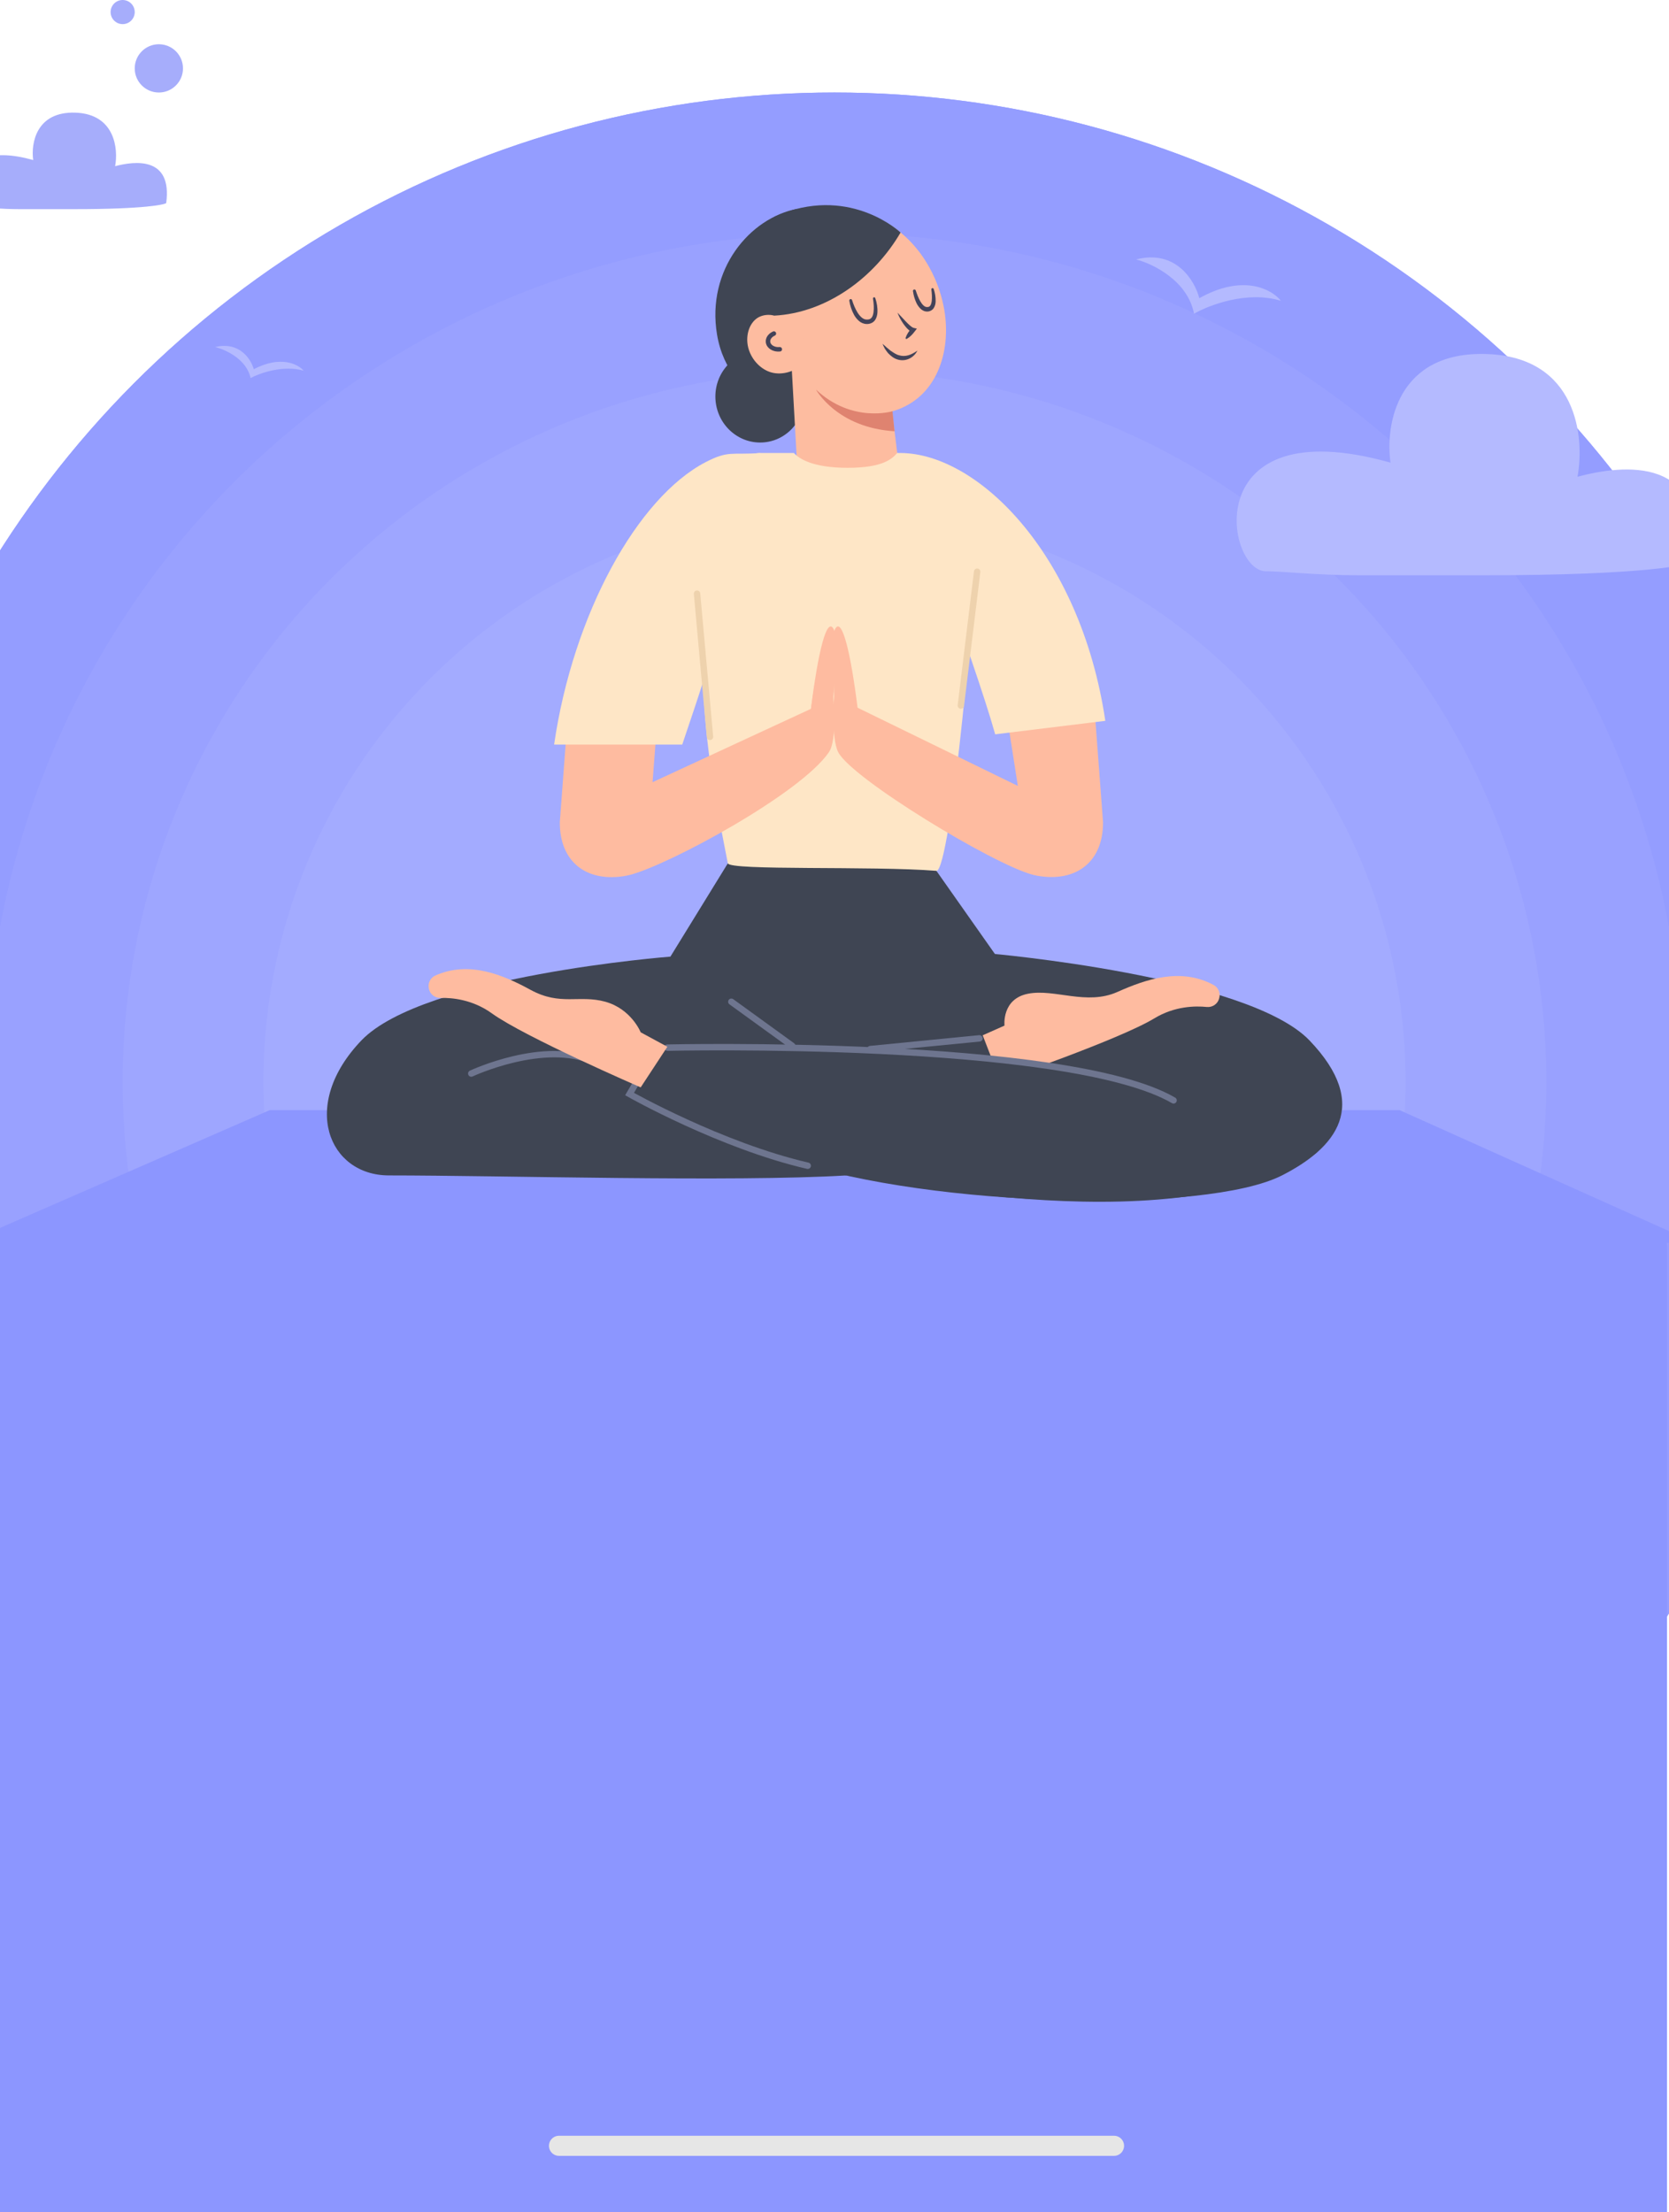 <svg width="415" height="550" viewBox="0 0 415 550" fill="none" xmlns="http://www.w3.org/2000/svg">
    <circle cx="207.5" cy="269" r="246" fill="#9AA2FD" />
    <circle cx="207.5" cy="269" r="246" fill="#949DFF" />
    <circle cx="207.5" cy="269" r="211" fill="#9AA2FD" />
    <circle cx="207.5" cy="269" r="211" fill="#99A1FF" />
    <circle cx="207.5" cy="269" r="177" fill="#9AA2FD" />
    <circle cx="207.5" cy="269" r="177" fill="#9EA6FF" />
    <path
        d="M296.9 78C295.329 69.773 286.645 65.573 282.5 64.502C292.449 61.931 297.118 69.858 298.209 74.143C309.205 67.973 316.318 72.001 318.5 74.786C310.122 72.215 300.609 75.858 296.9 78Z"
        fill="#B4BAFF" />
    <path
        d="M62.3 94C61.34 89.299 56.033 86.899 53.5 86.287C59.58 84.818 62.433 89.348 63.1 91.796C69.82 88.27 74.167 90.572 75.5 92.163C70.38 90.694 64.567 92.776 62.3 94Z"
        fill="#B4BAFF" />
    <circle cx="207.5" cy="269" r="142" fill="#A3ABFF" />
    <rect x="-1.5" y="308" width="416" height="266" fill="#8C96FF" />
    <line x1="139" y1="533.5" x2="277" y2="533.5" stroke="#E6E6E6" stroke-width="5" stroke-linecap="round" />
    <path d="M67.084 276L-8.5 309H421.5L347.998 276H67.084Z" fill="#8C96FF" />
    <path d="M180.98 214.64L166.7 237.84L194.09 270.37H221.71L247.46 237.29L231.52 214.64H180.98Z" fill="#3F4553" />
    <path
        d="M166.7 237.84C166.7 237.84 105.27 242.59 89.86 258.68C74.45 274.77 81.7 292.24 96.71 292.24C124.34 292.24 182.8 293.93 210.46 292.24L212.11 254.57L166.7 237.84Z"
        fill="#3F4553" />
    <path
        d="M245.87 237.04C245.87 237.04 310.2 242.59 325.61 258.68C341.02 274.77 332.14 285.43 318.76 292.24C299.93 301.83 232.06 300.24 196.86 288.59L203.37 254.57L245.87 237.04Z"
        fill="#3F4553" />
    <path
        d="M248.7 268.64L244.35 257.4L249.77 254.99C249.77 254.99 249.02 248.34 255.65 247.06C262.28 245.78 270.18 250.06 277.88 246.61C284.98 243.43 293.67 240.5 301.78 244.9C302.98 245.55 303.54 246.98 303.13 248.28L303.1 248.38C302.69 249.69 301.41 250.5 300.04 250.36C297.18 250.07 292.08 250.13 287.04 253.18C278.35 258.46 248.7 268.64 248.7 268.64Z"
        fill="#FEBBA0" />
    <path
        d="M299.31 269.28C299.31 269.28 256.38 261.65 165.95 260.47L157.22 272.31C157.22 272.31 179.72 285.17 200.84 289.82C221.96 294.47 294.87 309.11 327.43 286.56L299.31 269.28Z"
        fill="#3F4553" />
    <path d="M200.84 289.83C179.19 284.83 156.54 272.01 156.54 272.01L157.89 269.72" stroke="#6E758F"
        stroke-width="1.593" stroke-miterlimit="10" stroke-linecap="round" />
    <path d="M165.95 260.47C165.95 260.47 265.3 258.2 291.81 273.58" stroke="#6E758F" stroke-width="1.593"
        stroke-miterlimit="10" stroke-linecap="round" />
    <path d="M117.18 266.91C117.18 266.91 135.32 258.41 147.72 263.98" stroke="#6E758F" stroke-width="1.593"
        stroke-miterlimit="10" stroke-linecap="round" />
    <path
        d="M159.31 270.35L165.94 260.25L159.31 256.66C159.31 256.66 156.99 250.85 150.49 249.05C143.98 247.26 139.35 250.15 131.94 246.11C125.11 242.38 116.67 238.79 108.25 242.54C107.01 243.09 106.33 244.47 106.64 245.8L106.66 245.9C106.97 247.24 108.18 248.14 109.55 248.11C112.42 248.04 117.51 248.5 122.29 251.94C130.54 257.88 159.31 270.35 159.31 270.35Z"
        fill="#FEBBA0" />
    <path d="M216.39 260.83L243.55 258.16" stroke="#6E758F" stroke-width="1.593" stroke-miterlimit="10"
        stroke-linecap="round" />
    <path d="M181.85 249.06L197 260.03" stroke="#6E758F" stroke-width="1.593" stroke-miterlimit="10"
        stroke-linecap="round" />
    <path
        d="M177.94 99.77C178.58 106.03 184.03 110.59 190.11 109.97C196.19 109.35 200.6 103.77 199.96 97.52C199.32 91.26 193.87 86.7 187.79 87.32C181.72 87.93 177.31 93.51 177.94 99.77Z"
        fill="#3F4553" />
    <path
        d="M200.65 104.32C200.65 104.32 181.33 101.4 178.29 83.17C175.61 67.06 186.42 54.15 198.27 51.92C198.28 51.92 226.75 95.8 200.65 104.32Z"
        fill="#3F4553" />
    <path
        d="M201.09 53.65C199.67 54.35 198.32 55.27 197.09 56.46C186.08 67.05 193.05 87.61 202.91 96.89C208.37 102.02 216.35 104.41 223.32 101.79C233.51 97.96 236.7 86.42 234.63 76.14C233.09 68.48 228.84 61.25 222.57 56.75C216.3 52.26 207.83 50.36 201.09 53.65Z"
        fill="#FDBCA0" />
    <path
        d="M199.26 90.69C197.33 92.6 193.97 93.38 191.39 92.47C188.81 91.56 186.69 89.13 186.02 86.31C185.42 83.78 186.07 80.9 187.93 79.35C189.79 77.8 193.14 77.9 194.73 79.91L199.26 90.69Z"
        fill="#FDBCA0" />
    <path
        d="M196.44 83.97L198.47 120.31C198.74 127.03 204.19 132.37 210.91 132.5C218.67 132.66 224.76 125.88 223.77 118.18L219.67 84.44L196.44 83.97Z"
        fill="#FDBCA0" />
    <path
        d="M222.43 107.22L221.92 102.24C221.92 102.24 211.92 105.31 202.91 96.88C202.91 96.89 208.1 106.36 222.43 107.22Z"
        fill="#DF8370" />
    <path
        d="M192.47 78.48C205.49 77.81 217.37 69.07 223.93 57.81C223.93 57.81 211.95 46.44 194.44 53.09C179.93 58.59 192.47 78.48 192.47 78.48Z"
        fill="#3F4553" />
    <path d="M193.9 86.84C192.4 86.99 191.09 86.18 190.97 85.03C190.88 84.16 191.49 83.35 192.43 82.93"
        stroke="#444359" stroke-width="1.114" stroke-miterlimit="10" stroke-linecap="round" />
    <path
        d="M225.18 84C225.48 83.09 226 82.37 226.58 81.69L226.86 82.57C226.2 82.32 225.84 81.94 225.47 81.57C225.12 81.18 224.81 80.79 224.53 80.37C223.97 79.54 223.5 78.66 223.16 77.73C223.86 78.44 224.5 79.17 225.17 79.87C225.51 80.21 225.83 80.56 226.18 80.86C226.51 81.15 226.9 81.45 227.17 81.52L227.98 81.71L227.45 82.4C226.91 83.11 226.31 83.77 225.48 84.25C225.38 84.31 225.26 84.27 225.2 84.18C225.17 84.11 225.17 84.05 225.18 84Z"
        fill="#444359" />
    <path
        d="M228.11 87.18C227.71 88 227.03 88.71 226.15 89.14C225.28 89.59 224.2 89.68 223.24 89.4C222.26 89.13 221.5 88.49 220.85 87.83C220.56 87.47 220.27 87.1 220.03 86.72C219.82 86.31 219.6 85.91 219.44 85.49C219.81 85.77 220.13 86.07 220.45 86.37L221.44 87.19C222.14 87.65 222.8 88.15 223.56 88.33C224.29 88.56 225.07 88.55 225.84 88.34C226.6 88.12 227.36 87.69 228.11 87.18Z"
        fill="#444359" />
    <path
        d="M217.64 74.11C218.03 75.27 218.25 76.47 218.17 77.76C218.12 78.39 217.97 79.08 217.5 79.69C217.02 80.31 216.21 80.58 215.5 80.56C214.77 80.55 214.05 80.23 213.56 79.78C213.05 79.33 212.65 78.81 212.35 78.26C211.75 77.15 211.37 75.99 211.18 74.77C211.15 74.58 211.28 74.4 211.47 74.36C211.65 74.33 211.81 74.44 211.86 74.6L211.87 74.62C212.21 75.7 212.66 76.79 213.24 77.73C213.82 78.64 214.61 79.48 215.54 79.45C216 79.47 216.43 79.35 216.69 79.02C216.98 78.7 217.12 78.18 217.2 77.65C217.35 76.58 217.25 75.4 217.07 74.27V74.25C217.04 74.09 217.16 73.93 217.32 73.91C217.45 73.89 217.59 73.98 217.64 74.11Z"
        fill="#444359" />
    <path
        d="M232.16 71.84C232.49 72.82 232.67 73.82 232.65 74.89C232.64 75.42 232.54 76 232.2 76.55C231.87 77.13 231.13 77.49 230.49 77.46C229.82 77.45 229.21 77.1 228.82 76.69C228.42 76.27 228.11 75.82 227.88 75.34C227.43 74.38 227.15 73.4 227.01 72.37C226.98 72.18 227.12 72 227.32 71.97C227.49 71.95 227.65 72.05 227.7 72.21L227.71 72.23C228 73.13 228.35 74.05 228.8 74.85C229.25 75.63 229.86 76.38 230.53 76.34C230.87 76.35 231.14 76.25 231.32 75.97C231.52 75.69 231.62 75.26 231.68 74.81C231.78 73.91 231.7 72.92 231.59 71.98V71.96C231.57 71.8 231.69 71.65 231.85 71.62C231.98 71.62 232.12 71.71 232.16 71.84Z"
        fill="#444359" />
    <path
        d="M242.96 123.61C242.87 117.51 223.09 112.63 223.09 112.63C221.85 114 219.72 116.31 210.75 116.31C202.17 116.31 198.74 114.09 197.4 112.63H188.91C187.02 112.63 185.29 113.71 184.5 115.43C167.49 152.64 177.05 194.2 180.97 214.63C181.33 216.51 216.83 215.24 232.84 216.51C236.3 216.8 243.3 145.78 242.96 123.61Z"
        fill="#FEE6C6" />
    <path
        d="M201.65 176.23C203.41 162.01 205.56 153.48 207.21 156.28C208.67 158.76 207.86 171.2 205.67 183.2C205.68 183.2 200.9 182.32 201.65 176.23Z"
        fill="#FEBBA0" />
    <path
        d="M213.27 176.23C211.51 162.01 209.36 153.48 207.71 156.28C206.25 158.76 207.06 171.2 209.25 183.2C209.24 183.2 214.02 182.32 213.27 176.23Z"
        fill="#FEBBA0" />
    <path
        d="M271.89 172.7H249.54L253.09 195.4L212.53 175.61C212.39 174.09 212.2 172.21 211.97 170.22C210.44 170.22 208.9 170.22 207.37 170.2C207.38 171.93 207.41 173.1 207.41 173.1C207.41 173.1 206.62 183.54 208.43 187.02C211.87 193.64 247.06 214.96 256.83 217.49C257.44 217.65 258.05 217.77 258.66 217.85C268.09 219.18 274.34 213.89 274.27 204.37L271.89 172.7Z"
        fill="#FEBBA0" />
    <path
        d="M202.55 170.12C202.2 172.36 201.89 174.52 201.65 176.23L162.26 194.47L163.92 172.71H141.57L139.2 204.4C139.14 213.92 145.39 219.2 154.81 217.88C155.42 217.79 156.03 217.67 156.64 217.52C166.41 214.99 199.14 197.3 206.13 186.98C208.2 183.93 207.22 173.66 207.22 173.66C207.22 173.66 207.22 172.24 207.18 170.22C205.64 170.19 204.1 170.16 202.55 170.12Z"
        fill="#FEBBA0" />
    <path
        d="M169.64 185.12C178.38 159.27 178.31 159.25 189.04 112.64C181.86 113.13 181.12 111.96 175.46 114.9C158.48 123.72 142.49 152.69 137.78 185.12H169.64Z"
        fill="#FEE6C6" />
    <path
        d="M247.46 182.57C242.32 164.26 223.09 112.64 223.09 112.64C242.32 111.99 268.56 137.06 274.84 179.22L247.46 182.57Z"
        fill="#FEE6C6" />
    <path d="M242.97 142.14L238.92 175.42" stroke="#EED2AD" stroke-width="1.593" stroke-miterlimit="10"
        stroke-linecap="round" />
    <path d="M173.32 147.6L176.54 183.2" stroke="#EED2AD" stroke-width="1.593" stroke-miterlimit="10"
        stroke-linecap="round" />
    <path
        d="M345.748 115.025C297.749 101.525 304.748 142.025 314.748 142.025C318.857 142.025 327.373 143.025 337.749 143.025H369.249C409.248 143.025 420.749 140.358 421.249 139.525C424.749 113.025 403.582 115.525 392.249 118.525C394.082 108.692 392.149 88.825 369.748 88.025C347.348 87.225 344.415 105.692 345.748 115.025Z"
        fill="#B4BAFF" />
    <path
        d="M8.256 39.787C-12.772 33.899 -9.705 51.564 -5.325 51.564C-3.525 51.564 0.206 52 4.751 52H18.551C36.074 52 41.112 50.837 41.331 50.473C42.864 38.915 33.592 40.005 28.627 41.314C29.43 37.025 28.583 28.36 18.77 28.011C8.956 27.662 7.672 35.717 8.256 39.787Z"
        fill="#A6ADFB" />
    <circle cx="39.5" cy="17" r="6" fill="#A6ADFB" />
    <circle cx="3" cy="3" r="3" transform="matrix(1 0 0 -1 27.5 6)" fill="#A6ADFB" />
</svg>